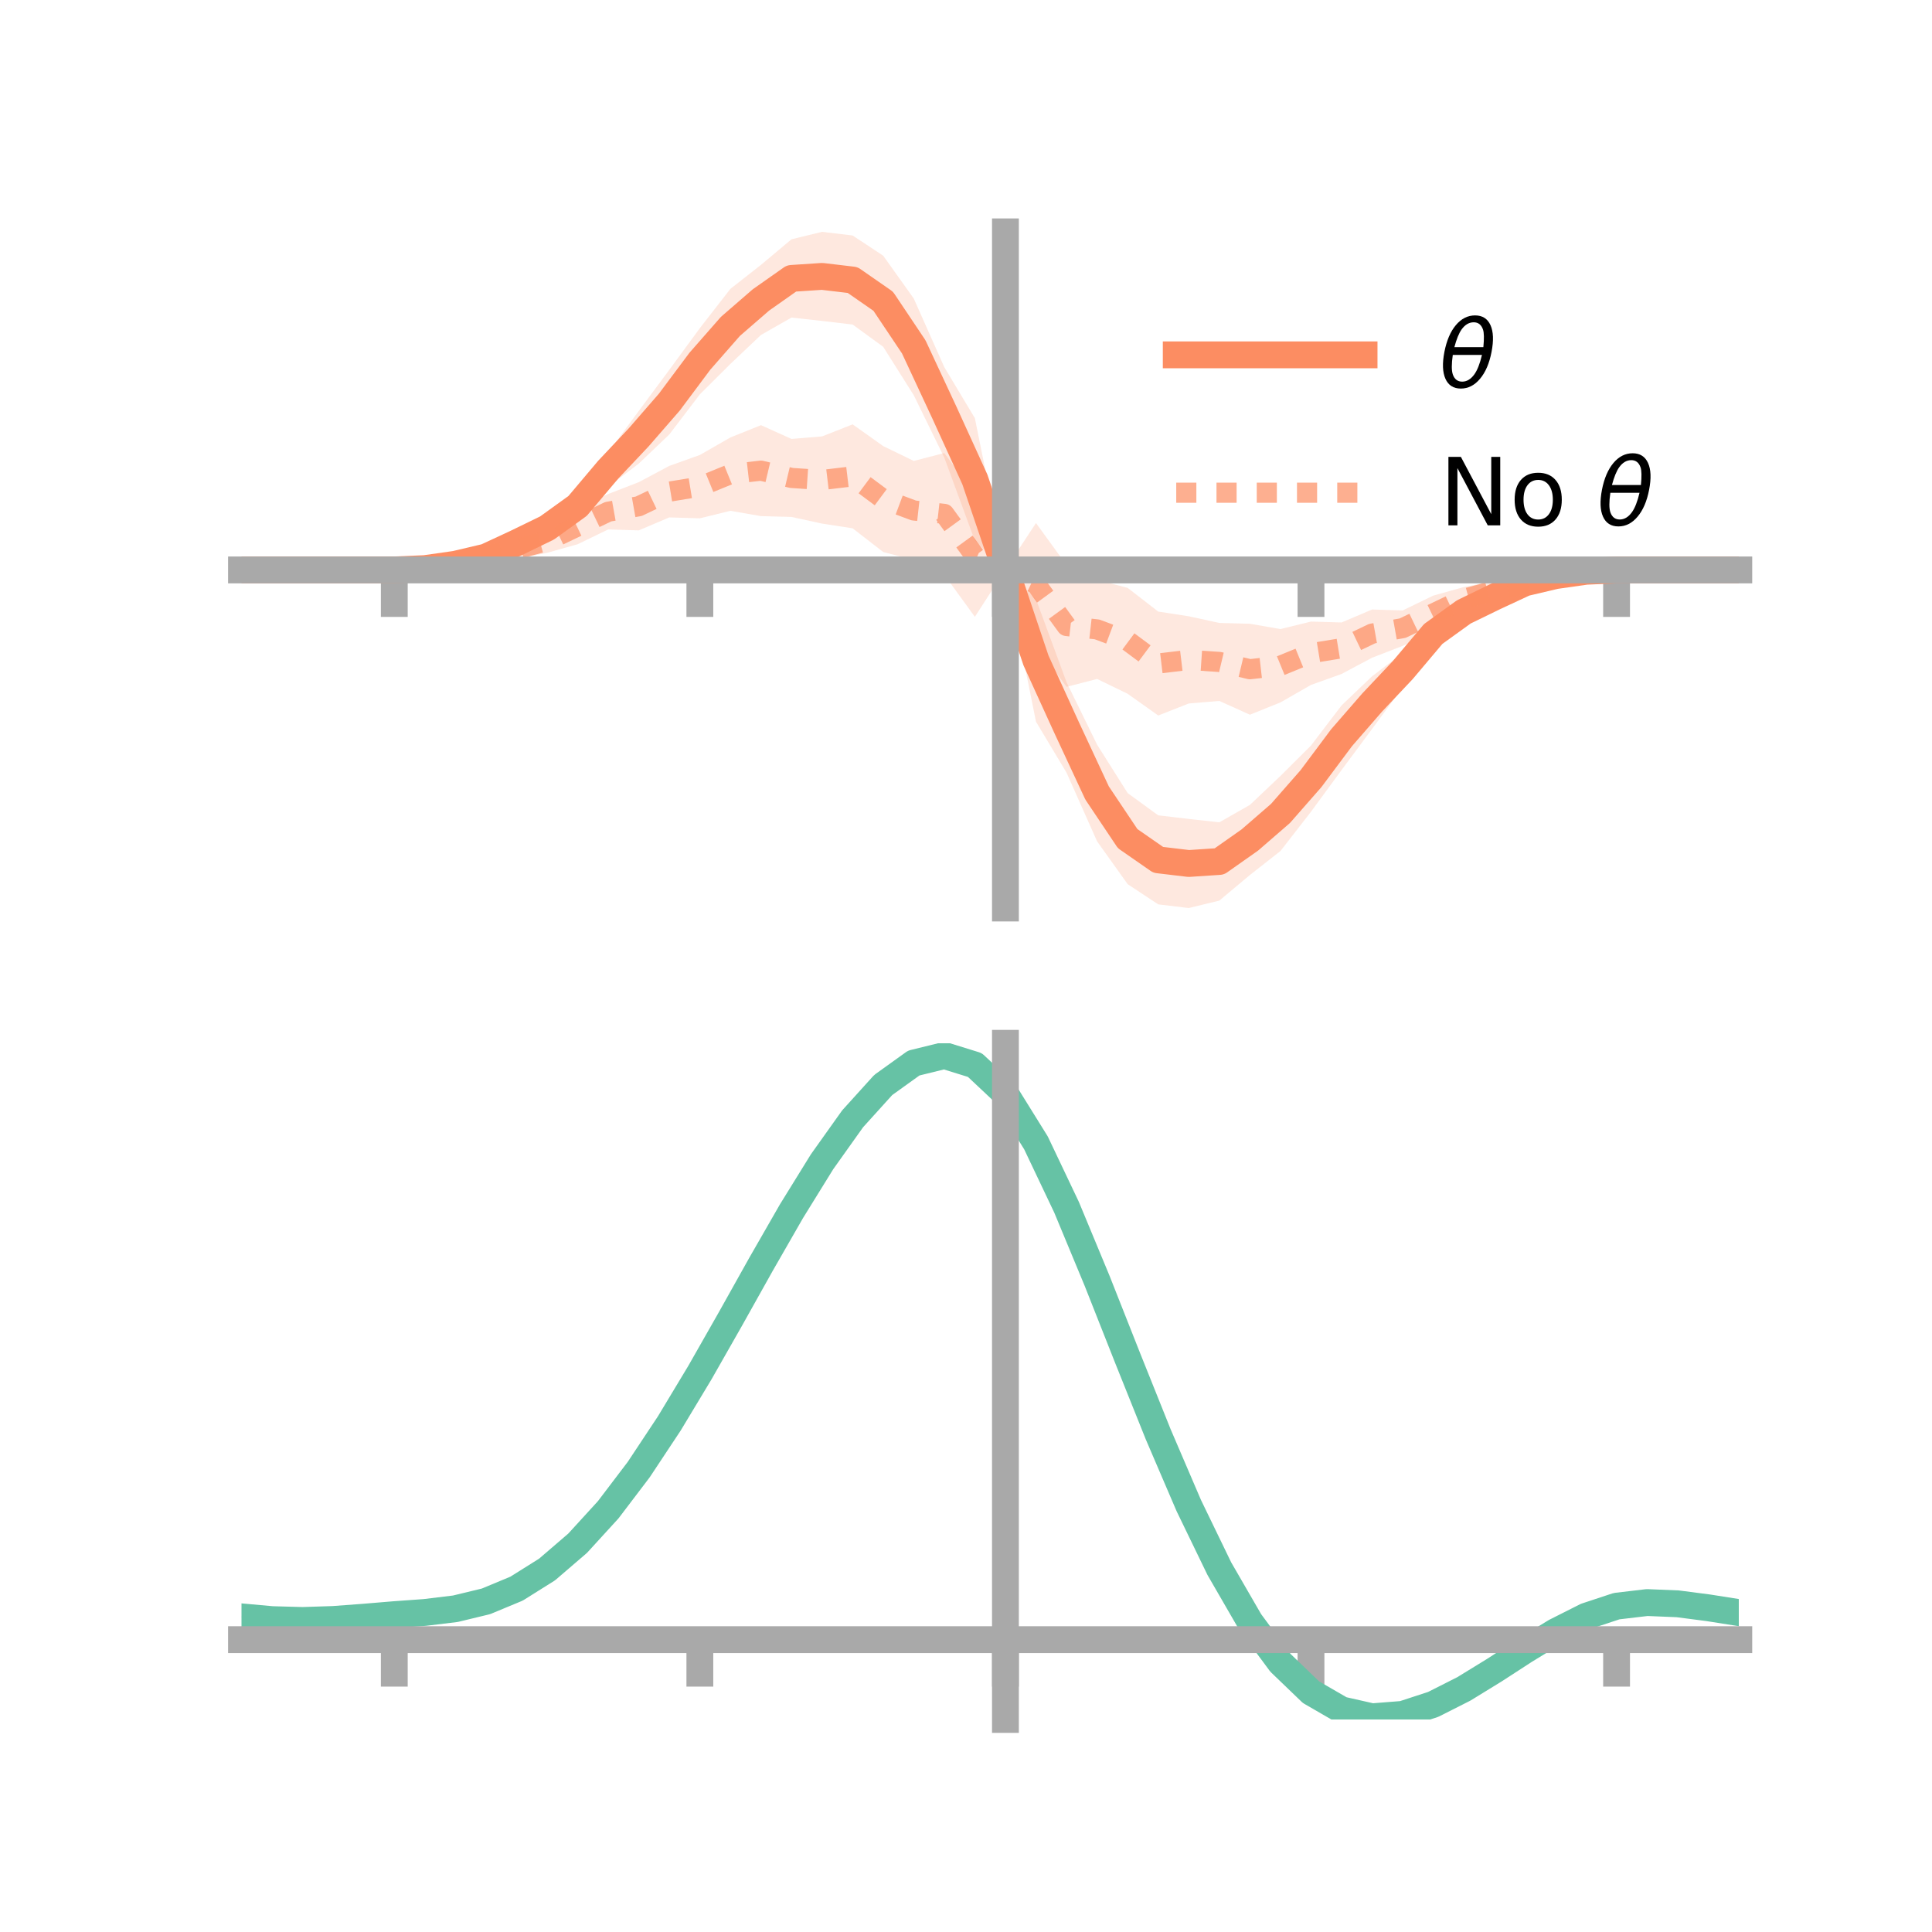 <?xml version="1.0" encoding="utf-8" standalone="no"?>
<!DOCTYPE svg PUBLIC "-//W3C//DTD SVG 1.1//EN"
  "http://www.w3.org/Graphics/SVG/1.1/DTD/svg11.dtd">
<!-- Created with matplotlib (https://matplotlib.org/) -->
<svg height="144pt" version="1.1" viewBox="0 0 144 144" width="144pt" xmlns="http://www.w3.org/2000/svg" xmlns:xlink="http://www.w3.org/1999/xlink">
 <defs>
  <style type="text/css">*{stroke-linecap:butt;stroke-linejoin:round;}</style>
 </defs>
 <g id="figure_1">
  <g id="patch_1">
   <path d="M 0 144 
L 144 144 
L 144 0 
L 0 0 
z
" style="fill:none;"/>
  </g>
  <g id="axes_1">
   <g id="patch_2">
    <path d="M 18 67.68 
L 129.6 67.68 
L 129.6 17.28 
L 18 17.28 
z
" style="fill:none;"/>
   </g>
   <g id="PolyCollection_1">
    <path clip-path="url(#pe43261f3a7)" d="M 18 42.48 
L 18 42.48 
L 20.278 42.48 
L 22.555 42.48 
L 24.833 42.48 
L 27.11 42.48 
L 29.388 42.474 
L 31.665 42.297 
L 33.943 41.786 
L 36.22 41.149 
L 38.498 39.733 
L 40.776 38.421 
L 43.053 36.46 
L 45.331 33.726 
L 47.608 30.633 
L 49.886 27.566 
L 52.163 24.458 
L 54.441 21.529 
L 56.718 19.742 
L 58.996 17.834 
L 61.273 17.28 
L 63.551 17.553 
L 65.829 19.059 
L 68.106 22.249 
L 70.384 27.369 
L 72.661 31.167 
L 74.939 42.448 
L 77.216 44.657 
L 79.494 50.848 
L 81.771 55.502 
L 84.049 59.112 
L 86.327 60.771 
L 88.604 61.039 
L 90.882 61.291 
L 93.159 59.994 
L 95.437 57.836 
L 97.714 55.568 
L 99.992 52.578 
L 102.269 50.405 
L 104.547 48.669 
L 106.824 46.004 
L 109.102 44.678 
L 111.38 43.772 
L 113.657 43.07 
L 115.935 42.634 
L 118.212 42.494 
L 120.49 42.479 
L 122.767 42.48 
L 125.045 42.48 
L 127.322 42.48 
L 129.6 42.48 
L 129.6 42.48 
L 129.6 42.48 
L 127.322 42.48 
L 125.045 42.48 
L 122.767 42.48 
L 120.49 42.486 
L 118.212 42.663 
L 115.935 43.174 
L 113.657 43.811 
L 111.38 45.227 
L 109.102 46.539 
L 106.824 48.5 
L 104.547 51.234 
L 102.269 54.327 
L 99.992 57.394 
L 97.714 60.502 
L 95.437 63.431 
L 93.159 65.218 
L 90.882 67.126 
L 88.604 67.68 
L 86.327 67.407 
L 84.049 65.901 
L 81.771 62.711 
L 79.494 57.591 
L 77.216 53.793 
L 74.939 42.448 
L 72.661 40.303 
L 70.384 34.112 
L 68.106 29.458 
L 65.829 25.848 
L 63.551 24.189 
L 61.273 23.921 
L 58.996 23.669 
L 56.718 24.966 
L 54.441 27.124 
L 52.163 29.392 
L 49.886 32.382 
L 47.608 34.555 
L 45.331 36.291 
L 43.053 38.956 
L 40.776 40.282 
L 38.498 41.188 
L 36.22 41.89 
L 33.943 42.326 
L 31.665 42.466 
L 29.388 42.481 
L 27.11 42.48 
L 24.833 42.48 
L 22.555 42.48 
L 20.278 42.48 
L 18 42.48 
z
" style="fill:#fc8d62;fill-opacity:0.2;"/>
   </g>
   <g id="PolyCollection_2">
    <path clip-path="url(#pe43261f3a7)" d="M 18 42.48 
L 18 42.48 
L 20.278 42.48 
L 22.555 42.48 
L 24.833 42.48 
L 27.11 42.48 
L 29.388 42.475 
L 31.665 42.27 
L 33.943 41.799 
L 36.22 40.948 
L 38.498 40.231 
L 40.776 39.443 
L 43.053 37.901 
L 45.331 36.82 
L 47.608 35.938 
L 49.886 34.726 
L 52.163 33.911 
L 54.441 32.605 
L 56.718 31.69 
L 58.996 32.716 
L 61.273 32.527 
L 63.551 31.63 
L 65.829 33.249 
L 68.106 34.355 
L 70.384 33.766 
L 72.661 36.882 
L 74.939 42.448 
L 77.216 38.985 
L 79.494 42.121 
L 81.771 43.221 
L 84.049 43.817 
L 86.327 45.583 
L 88.604 45.934 
L 90.882 46.43 
L 93.159 46.491 
L 95.437 46.887 
L 97.714 46.328 
L 99.992 46.395 
L 102.269 45.429 
L 104.547 45.499 
L 106.824 44.395 
L 109.102 43.755 
L 111.38 43.301 
L 113.657 43.126 
L 115.935 42.623 
L 118.212 42.498 
L 120.49 42.479 
L 122.767 42.48 
L 125.045 42.48 
L 127.322 42.48 
L 129.6 42.48 
L 129.6 42.48 
L 129.6 42.48 
L 127.322 42.48 
L 125.045 42.48 
L 122.767 42.48 
L 120.49 42.485 
L 118.212 42.69 
L 115.935 43.161 
L 113.657 44.012 
L 111.38 44.729 
L 109.102 45.517 
L 106.824 47.059 
L 104.547 48.14 
L 102.269 49.022 
L 99.992 50.234 
L 97.714 51.049 
L 95.437 52.355 
L 93.159 53.27 
L 90.882 52.244 
L 88.604 52.433 
L 86.327 53.33 
L 84.049 51.711 
L 81.771 50.605 
L 79.494 51.194 
L 77.216 48.078 
L 74.939 42.448 
L 72.661 45.975 
L 70.384 42.839 
L 68.106 41.739 
L 65.829 41.143 
L 63.551 39.377 
L 61.273 39.026 
L 58.996 38.53 
L 56.718 38.469 
L 54.441 38.073 
L 52.163 38.632 
L 49.886 38.565 
L 47.608 39.531 
L 45.331 39.461 
L 43.053 40.565 
L 40.776 41.205 
L 38.498 41.659 
L 36.22 41.834 
L 33.943 42.337 
L 31.665 42.462 
L 29.388 42.481 
L 27.11 42.48 
L 24.833 42.48 
L 22.555 42.48 
L 20.278 42.48 
L 18 42.48 
z
" style="fill:#fc8d62;fill-opacity:0.2;"/>
   </g>
   <g id="matplotlib.axis_1">
    <g id="xtick_1">
     <g id="line2d_1">
      <defs>
       <path d="M 0 0 
L 0 3.5 
" id="m71225dd83c" style="stroke:#a9a9a9;stroke-width:2;"/>
      </defs>
      <g>
       <use style="fill:#a9a9a9;stroke:#a9a9a9;stroke-width:2;" x="29.388" xlink:href="#m71225dd83c" y="42.48"/>
      </g>
     </g>
    </g>
    <g id="xtick_2">
     <g id="line2d_2">
      <g>
       <use style="fill:#a9a9a9;stroke:#a9a9a9;stroke-width:2;" x="52.163" xlink:href="#m71225dd83c" y="42.48"/>
      </g>
     </g>
    </g>
    <g id="xtick_3">
     <g id="line2d_3">
      <g>
       <use style="fill:#a9a9a9;stroke:#a9a9a9;stroke-width:2;" x="74.939" xlink:href="#m71225dd83c" y="42.48"/>
      </g>
     </g>
    </g>
    <g id="xtick_4">
     <g id="line2d_4">
      <g>
       <use style="fill:#a9a9a9;stroke:#a9a9a9;stroke-width:2;" x="97.714" xlink:href="#m71225dd83c" y="42.48"/>
      </g>
     </g>
    </g>
    <g id="xtick_5">
     <g id="line2d_5">
      <g>
       <use style="fill:#a9a9a9;stroke:#a9a9a9;stroke-width:2;" x="120.49" xlink:href="#m71225dd83c" y="42.48"/>
      </g>
     </g>
    </g>
   </g>
   <g id="matplotlib.axis_2"/>
   <g id="line2d_6">
    <path clip-path="url(#pe43261f3a7)" d="M 18 42.48 
L 20.278 42.48 
L 22.555 42.48 
L 24.833 42.48 
L 27.11 42.48 
L 29.388 42.477 
L 31.665 42.381 
L 33.943 42.056 
L 36.22 41.519 
L 38.498 40.46 
L 40.776 39.351 
L 43.053 37.708 
L 45.331 35.009 
L 47.608 32.594 
L 49.886 29.974 
L 52.163 26.925 
L 54.441 24.327 
L 56.718 22.354 
L 58.996 20.751 
L 61.273 20.6 
L 63.551 20.871 
L 65.829 22.453 
L 68.106 25.854 
L 70.384 30.741 
L 72.661 35.735 
L 74.939 42.448 
L 77.216 49.225 
L 79.494 54.219 
L 81.771 59.106 
L 84.049 62.507 
L 86.327 64.089 
L 88.604 64.36 
L 90.882 64.209 
L 93.159 62.606 
L 95.437 60.633 
L 97.714 58.035 
L 99.992 54.986 
L 102.269 52.366 
L 104.547 49.951 
L 106.824 47.252 
L 109.102 45.609 
L 111.38 44.5 
L 113.657 43.441 
L 115.935 42.904 
L 118.212 42.579 
L 120.49 42.483 
L 122.767 42.48 
L 125.045 42.48 
L 127.322 42.48 
L 129.6 42.48 
" style="fill:none;stroke:#fc8d62;stroke-linecap:square;stroke-width:2;"/>
   </g>
   <g id="line2d_7">
    <path clip-path="url(#pe43261f3a7)" d="M 18 42.48 
L 20.278 42.48 
L 22.555 42.48 
L 24.833 42.48 
L 27.11 42.48 
L 29.388 42.478 
L 31.665 42.366 
L 33.943 42.068 
L 36.22 41.391 
L 38.498 40.945 
L 40.776 40.324 
L 43.053 39.233 
L 45.331 38.141 
L 47.608 37.735 
L 49.886 36.645 
L 52.163 36.271 
L 54.441 35.339 
L 56.718 35.08 
L 58.996 35.623 
L 61.273 35.776 
L 63.551 35.504 
L 65.829 37.196 
L 68.106 38.047 
L 70.384 38.302 
L 72.661 41.429 
L 74.939 42.448 
L 77.216 43.531 
L 79.494 46.658 
L 81.771 46.913 
L 84.049 47.764 
L 86.327 49.456 
L 88.604 49.184 
L 90.882 49.337 
L 93.159 49.88 
L 95.437 49.621 
L 97.714 48.689 
L 99.992 48.315 
L 102.269 47.225 
L 104.547 46.819 
L 106.824 45.727 
L 109.102 44.636 
L 111.38 44.015 
L 113.657 43.569 
L 115.935 42.892 
L 118.212 42.594 
L 120.49 42.482 
L 122.767 42.48 
L 125.045 42.48 
L 127.322 42.48 
L 129.6 42.48 
" style="fill:none;stroke:#fc8d62;stroke-dasharray:1.5,1.5;stroke-dashoffset:0;stroke-opacity:0.7;stroke-width:1.5;"/>
   </g>
   <g id="patch_3">
    <path d="M 74.939 67.68 
L 74.939 17.28 
" style="fill:none;stroke:#a9a9a9;stroke-linecap:square;stroke-linejoin:miter;stroke-width:2;"/>
   </g>
   <g id="patch_4">
    <path d="M 129.6 67.68 
L 129.6 17.28 
" style="fill:none;"/>
   </g>
   <g id="patch_5">
    <path d="M 18 42.48 
L 129.6 42.48 
" style="fill:none;stroke:#a9a9a9;stroke-linecap:square;stroke-linejoin:miter;stroke-width:2;"/>
   </g>
   <g id="patch_6">
    <path d="M 18 17.28 
L 129.6 17.28 
" style="fill:none;"/>
   </g>
   <g id="legend_1">
    <g id="line2d_8">
     <path d="M 87.67 26.449 
L 101.67 26.449 
" style="fill:none;stroke:#fc8d62;stroke-linecap:square;stroke-width:2;"/>
    </g>
    <g id="line2d_9"/>
    <g id="text_1">
     <!-- $\theta$ -->
     <g transform="translate(107.27 28.899)scale(0.07 -0.07)">
      <defs>
       <path d="M 45.516 34.672 
L 14.453 34.672 
Q 12.359 20.062 14.5 13.875 
Q 17.188 6.25 24.469 6.25 
Q 31.781 6.25 37.359 13.922 
Q 42.234 20.656 45.516 34.672 
z
M 47.016 42.969 
Q 48.344 56.844 46.625 61.719 
Q 43.953 69.438 36.766 69.438 
Q 29.297 69.438 23.828 61.812 
Q 19.531 55.672 16.156 42.969 
z
M 38.188 76.766 
Q 49.906 76.766 54.594 66.406 
Q 59.281 56.109 55.719 37.844 
Q 52.203 19.625 43.453 9.281 
Q 34.766 -1.125 23.047 -1.125 
Q 11.281 -1.125 6.641 9.281 
Q 2 19.625 5.516 37.844 
Q 9.078 56.109 17.719 66.406 
Q 26.422 76.766 38.188 76.766 
z
" id="DejaVuSans-Oblique-952"/>
      </defs>
      <use transform="translate(0 0.234)" xlink:href="#DejaVuSans-Oblique-952"/>
     </g>
    </g>
    <g id="line2d_10">
     <path d="M 87.67 36.724 
L 101.67 36.724 
" style="fill:none;stroke:#fc8d62;stroke-dasharray:1.5,1.5;stroke-dashoffset:0;stroke-opacity:0.7;stroke-width:1.5;"/>
    </g>
    <g id="line2d_11"/>
    <g id="text_2">
     <!-- No $\theta$ -->
     <g transform="translate(107.27 39.174)scale(0.07 -0.07)">
      <defs>
       <path d="M 9.812 72.906 
L 23.094 72.906 
L 55.422 11.922 
L 55.422 72.906 
L 64.984 72.906 
L 64.984 0 
L 51.703 0 
L 19.391 60.984 
L 19.391 0 
L 9.812 0 
z
" id="DejaVuSans-78"/>
       <path d="M 30.609 48.391 
Q 23.391 48.391 19.188 42.75 
Q 14.984 37.109 14.984 27.297 
Q 14.984 17.484 19.156 11.844 
Q 23.344 6.203 30.609 6.203 
Q 37.797 6.203 41.984 11.859 
Q 46.188 17.531 46.188 27.297 
Q 46.188 37.016 41.984 42.703 
Q 37.797 48.391 30.609 48.391 
z
M 30.609 56 
Q 42.328 56 49.016 48.375 
Q 55.719 40.766 55.719 27.297 
Q 55.719 13.875 49.016 6.219 
Q 42.328 -1.422 30.609 -1.422 
Q 18.844 -1.422 12.172 6.219 
Q 5.516 13.875 5.516 27.297 
Q 5.516 40.766 12.172 48.375 
Q 18.844 56 30.609 56 
z
" id="DejaVuSans-111"/>
       <path id="DejaVuSans-32"/>
      </defs>
      <use transform="translate(0 0.234)" xlink:href="#DejaVuSans-78"/>
      <use transform="translate(74.805 0.234)" xlink:href="#DejaVuSans-111"/>
      <use transform="translate(135.986 0.234)" xlink:href="#DejaVuSans-32"/>
      <use transform="translate(167.773 0.234)" xlink:href="#DejaVuSans-Oblique-952"/>
     </g>
    </g>
   </g>
  </g>
  <g id="axes_2">
   <g id="patch_7">
    <path d="M 18 128.16 
L 129.6 128.16 
L 129.6 77.76 
L 18 77.76 
z
" style="fill:none;"/>
   </g>
   <g id="PolyCollection_3">
    <path clip-path="url(#p14f6fe4ddb)" d="M 18 120.553 
L 18 120.47 
L 20.278 120.685 
L 22.555 120.749 
L 24.833 120.669 
L 27.11 120.491 
L 29.388 120.294 
L 31.665 120.124 
L 33.943 119.841 
L 36.22 119.286 
L 38.498 118.33 
L 40.776 116.882 
L 43.053 114.891 
L 45.331 112.346 
L 47.608 109.281 
L 49.886 105.762 
L 52.163 101.892 
L 54.441 97.798 
L 56.718 93.637 
L 58.996 89.582 
L 61.273 85.824 
L 63.551 82.56 
L 65.829 79.994 
L 68.106 78.328 
L 70.384 77.76 
L 72.661 78.477 
L 74.939 80.649 
L 77.216 84.364 
L 79.494 89.224 
L 81.771 94.786 
L 84.049 100.632 
L 86.327 106.401 
L 88.604 111.792 
L 90.882 116.571 
L 93.159 120.572 
L 95.437 123.696 
L 97.714 125.909 
L 99.992 127.238 
L 102.269 127.758 
L 104.547 127.583 
L 106.824 126.851 
L 109.102 125.715 
L 111.38 124.339 
L 113.657 122.886 
L 115.935 121.515 
L 118.212 120.38 
L 120.49 119.631 
L 122.767 119.365 
L 125.045 119.465 
L 127.322 119.77 
L 129.6 120.141 
L 129.6 120.248 
L 129.6 120.248 
L 127.322 119.9 
L 125.045 119.613 
L 122.767 119.524 
L 120.49 119.796 
L 118.212 120.555 
L 115.935 121.716 
L 113.657 123.129 
L 111.38 124.631 
L 109.102 126.051 
L 106.824 127.22 
L 104.547 127.974 
L 102.269 128.16 
L 99.992 127.649 
L 97.714 126.342 
L 95.437 124.179 
L 93.159 121.143 
L 90.882 117.266 
L 88.604 112.639 
L 86.327 107.415 
L 84.049 101.819 
L 81.771 96.14 
L 79.494 90.733 
L 77.216 86.004 
L 74.939 82.39 
L 72.661 80.283 
L 70.384 79.588 
L 68.106 80.139 
L 65.829 81.746 
L 63.551 84.216 
L 61.273 87.353 
L 58.996 90.958 
L 56.718 94.84 
L 54.441 98.819 
L 52.163 102.73 
L 49.886 106.425 
L 47.608 109.785 
L 45.331 112.716 
L 43.053 115.157 
L 40.776 117.08 
L 38.498 118.489 
L 36.22 119.427 
L 33.943 119.971 
L 31.665 120.243 
L 29.388 120.401 
L 27.11 120.583 
L 24.833 120.743 
L 22.555 120.81 
L 20.278 120.749 
L 18 120.553 
z
" style="fill:#66c2a5;fill-opacity:0.2;"/>
   </g>
   <g id="matplotlib.axis_3">
    <g id="xtick_6">
     <g id="line2d_12">
      <g>
       <use style="fill:#a9a9a9;stroke:#a9a9a9;stroke-width:2;" x="29.388" xlink:href="#m71225dd83c" y="122.211"/>
      </g>
     </g>
    </g>
    <g id="xtick_7">
     <g id="line2d_13">
      <g>
       <use style="fill:#a9a9a9;stroke:#a9a9a9;stroke-width:2;" x="52.163" xlink:href="#m71225dd83c" y="122.211"/>
      </g>
     </g>
    </g>
    <g id="xtick_8">
     <g id="line2d_14">
      <g>
       <use style="fill:#a9a9a9;stroke:#a9a9a9;stroke-width:2;" x="74.939" xlink:href="#m71225dd83c" y="122.211"/>
      </g>
     </g>
    </g>
    <g id="xtick_9">
     <g id="line2d_15">
      <g>
       <use style="fill:#a9a9a9;stroke:#a9a9a9;stroke-width:2;" x="97.714" xlink:href="#m71225dd83c" y="122.211"/>
      </g>
     </g>
    </g>
    <g id="xtick_10">
     <g id="line2d_16">
      <g>
       <use style="fill:#a9a9a9;stroke:#a9a9a9;stroke-width:2;" x="120.49" xlink:href="#m71225dd83c" y="122.211"/>
      </g>
     </g>
    </g>
   </g>
   <g id="matplotlib.axis_4"/>
   <g id="line2d_17">
    <path clip-path="url(#p14f6fe4ddb)" d="M 18 120.511 
L 20.278 120.717 
L 22.555 120.78 
L 24.833 120.706 
L 27.11 120.537 
L 29.388 120.347 
L 31.665 120.183 
L 33.943 119.906 
L 36.22 119.356 
L 38.498 118.41 
L 40.776 116.981 
L 43.053 115.024 
L 45.331 112.531 
L 47.608 109.533 
L 49.886 106.094 
L 52.163 102.311 
L 54.441 98.309 
L 56.718 94.239 
L 58.996 90.27 
L 61.273 86.588 
L 63.551 83.388 
L 65.829 80.87 
L 68.106 79.234 
L 70.384 78.674 
L 72.661 79.38 
L 74.939 81.52 
L 77.216 85.184 
L 79.494 89.979 
L 81.771 95.463 
L 84.049 101.226 
L 86.327 106.908 
L 88.604 112.215 
L 90.882 116.919 
L 93.159 120.857 
L 95.437 123.937 
L 97.714 126.126 
L 99.992 127.444 
L 102.269 127.959 
L 104.547 127.779 
L 106.824 127.035 
L 109.102 125.883 
L 111.38 124.485 
L 113.657 123.008 
L 115.935 121.616 
L 118.212 120.467 
L 120.49 119.714 
L 122.767 119.445 
L 125.045 119.539 
L 127.322 119.835 
L 129.6 120.194 
" style="fill:none;stroke:#66c2a5;stroke-linecap:square;stroke-width:2;"/>
   </g>
   <g id="patch_8">
    <path d="M 74.939 128.16 
L 74.939 77.76 
" style="fill:none;stroke:#a9a9a9;stroke-linecap:square;stroke-linejoin:miter;stroke-width:2;"/>
   </g>
   <g id="patch_9">
    <path d="M 129.6 128.16 
L 129.6 77.76 
" style="fill:none;"/>
   </g>
   <g id="patch_10">
    <path d="M 18 122.211 
L 129.6 122.211 
" style="fill:none;stroke:#a9a9a9;stroke-linecap:square;stroke-linejoin:miter;stroke-width:2;"/>
   </g>
   <g id="patch_11">
    <path d="M 18 77.76 
L 129.6 77.76 
" style="fill:none;"/>
   </g>
  </g>
 </g>
 <defs>
  <clipPath id="pe43261f3a7">
   <rect height="50.4" width="111.6" x="18" y="17.28"/>
  </clipPath>
  <clipPath id="p14f6fe4ddb">
   <rect height="50.4" width="111.6" x="18" y="77.76"/>
  </clipPath>
 </defs>
</svg>
